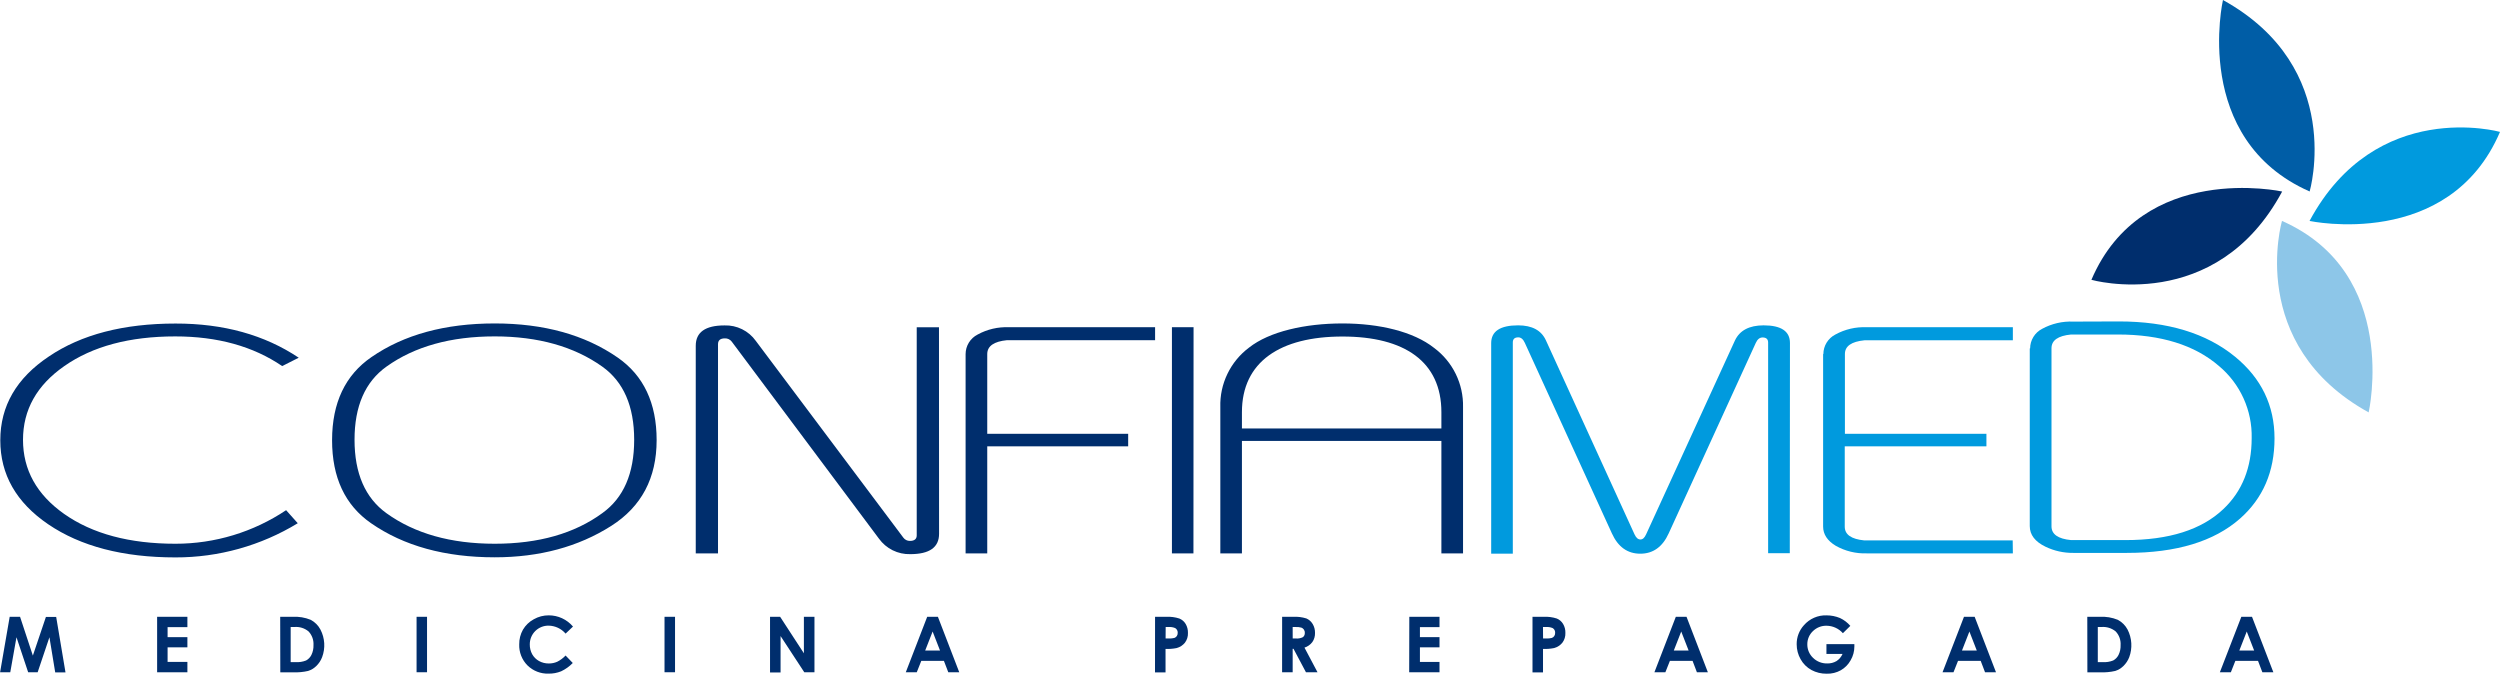 <svg width="167" height="45" viewBox="0 0 167 45" fill="none" xmlns="http://www.w3.org/2000/svg">
<g clip-path="url(#clip0_95_7877)">
<path d="M0.647 41.202H1.34L2.195 43.795L3.067 41.211H3.753L4.375 44.915H3.688L3.302 42.568L2.515 44.908H1.881L1.101 42.568L0.686 44.908H0.006L0.647 41.202Z" fill="#002E6D"/>
<path d="M10.496 41.202H12.518V41.893H11.195V42.562H12.518V43.242H11.195V44.215H12.518V44.908H10.496V41.202Z" fill="#002E6D"/>
<path d="M18.717 41.203H19.552C19.962 41.179 20.373 41.248 20.753 41.403C21.032 41.55 21.26 41.778 21.407 42.057C21.553 42.339 21.639 42.648 21.658 42.965C21.677 43.283 21.63 43.6 21.518 43.898C21.433 44.123 21.299 44.326 21.126 44.493C20.973 44.642 20.787 44.754 20.583 44.819C20.252 44.895 19.911 44.925 19.572 44.911H18.724L18.717 41.203ZM19.417 41.882V44.231H19.744C19.983 44.246 20.223 44.208 20.446 44.12C20.601 44.036 20.726 43.906 20.803 43.748C20.902 43.544 20.949 43.32 20.941 43.094C20.951 42.927 20.928 42.76 20.871 42.602C20.814 42.445 20.726 42.301 20.611 42.179C20.345 41.958 20.001 41.852 19.657 41.885L19.417 41.882Z" fill="#002E6D"/>
<path d="M27.827 41.202H28.526V44.906H27.827V41.202Z" fill="#002E6D"/>
<path d="M38.276 41.854L37.781 42.325C37.641 42.161 37.468 42.029 37.273 41.938C37.078 41.846 36.865 41.797 36.65 41.793C36.484 41.79 36.319 41.821 36.165 41.883C36.011 41.946 35.871 42.038 35.754 42.155C35.636 42.272 35.544 42.412 35.481 42.566C35.419 42.719 35.388 42.884 35.39 43.05C35.387 43.278 35.442 43.503 35.551 43.704C35.658 43.894 35.816 44.051 36.007 44.157C36.207 44.267 36.432 44.323 36.661 44.32C36.854 44.322 37.046 44.283 37.223 44.205C37.432 44.1 37.621 43.959 37.781 43.789L38.261 44.288C38.037 44.518 37.775 44.706 37.485 44.843C37.22 44.95 36.936 45.003 36.65 44.998C36.389 45.008 36.129 44.964 35.886 44.869C35.643 44.775 35.421 44.632 35.235 44.449C35.052 44.265 34.909 44.046 34.814 43.804C34.719 43.563 34.675 43.305 34.684 43.046C34.678 42.701 34.764 42.361 34.934 42.061C35.107 41.769 35.355 41.529 35.654 41.368C35.96 41.193 36.308 41.102 36.661 41.105C36.966 41.105 37.267 41.171 37.544 41.298C37.825 41.428 38.075 41.618 38.276 41.854Z" fill="#002E6D"/>
<path d="M44.39 41.202H45.092V44.906H44.39V41.202Z" fill="#002E6D"/>
<path d="M51.438 41.202H52.113L53.7 43.64V41.202H54.406V44.906H53.726L52.142 42.488V44.919H51.438V41.202Z" fill="#002E6D"/>
<path d="M61.937 41.202H62.652L64.078 44.906H63.345L63.053 44.144H61.543L61.24 44.906H60.507L61.937 41.202ZM62.299 42.185L61.802 43.457H62.794L62.299 42.185Z" fill="#002E6D"/>
<path d="M77.158 41.203H77.906C78.201 41.187 78.496 41.225 78.778 41.316C78.954 41.387 79.103 41.514 79.201 41.678C79.307 41.86 79.361 42.068 79.355 42.279C79.366 42.514 79.294 42.745 79.153 42.933C79.011 43.107 78.818 43.232 78.601 43.29C78.357 43.339 78.107 43.359 77.858 43.349V44.917H77.154L77.158 41.203ZM77.862 42.651H78.08C78.204 42.657 78.328 42.645 78.449 42.614C78.515 42.59 78.572 42.546 78.612 42.488C78.654 42.423 78.675 42.347 78.671 42.27C78.674 42.208 78.661 42.145 78.631 42.09C78.601 42.035 78.557 41.988 78.503 41.956C78.365 41.899 78.216 41.874 78.067 41.885H77.867L77.862 42.651Z" fill="#002E6D"/>
<path d="M85.646 41.203H86.393C86.688 41.187 86.983 41.224 87.265 41.312C87.439 41.387 87.586 41.515 87.684 41.678C87.793 41.859 87.848 42.067 87.843 42.279C87.851 42.496 87.789 42.71 87.666 42.889C87.533 43.065 87.349 43.195 87.139 43.261L88.011 44.909H87.239L86.406 43.34H86.35V44.909H85.644L85.646 41.203ZM86.352 42.651H86.57C86.73 42.665 86.891 42.634 87.034 42.562C87.078 42.528 87.113 42.484 87.135 42.432C87.157 42.381 87.166 42.325 87.161 42.27C87.165 42.193 87.142 42.116 87.097 42.052C87.056 41.993 86.997 41.948 86.93 41.924C86.804 41.891 86.674 41.878 86.544 41.885H86.35L86.352 42.651Z" fill="#002E6D"/>
<path d="M94.142 41.202H96.159V41.893H94.851V42.562H96.159V43.242H94.851V44.215H96.159V44.908H94.134L94.142 41.202Z" fill="#002E6D"/>
<path d="M102.371 41.203H103.119C103.414 41.187 103.709 41.225 103.991 41.316C104.167 41.387 104.316 41.514 104.414 41.678C104.521 41.859 104.575 42.068 104.568 42.279C104.579 42.514 104.507 42.745 104.366 42.933C104.225 43.107 104.032 43.232 103.816 43.29C103.572 43.339 103.322 43.359 103.073 43.349V44.917H102.371V41.203ZM103.077 42.651H103.295C103.419 42.657 103.542 42.645 103.661 42.614C103.728 42.591 103.786 42.547 103.825 42.488C103.867 42.423 103.888 42.347 103.884 42.27C103.888 42.208 103.874 42.145 103.845 42.09C103.816 42.035 103.772 41.989 103.718 41.956C103.576 41.897 103.422 41.873 103.269 41.885H103.071L103.077 42.651Z" fill="#002E6D"/>
<path d="M111.945 41.202H112.66L114.085 44.906H113.353L113.063 44.144H111.55L111.247 44.906H110.515L111.945 41.202ZM112.306 42.185L111.809 43.457H112.801L112.306 42.185Z" fill="#002E6D"/>
<path d="M123.602 41.808L123.105 42.298C122.968 42.143 122.801 42.019 122.613 41.933C122.425 41.847 122.221 41.801 122.015 41.799C121.846 41.795 121.677 41.825 121.52 41.888C121.363 41.95 121.22 42.044 121.099 42.163C120.981 42.275 120.887 42.411 120.824 42.56C120.76 42.71 120.728 42.872 120.729 43.035C120.726 43.205 120.759 43.374 120.825 43.53C120.891 43.687 120.989 43.828 121.112 43.945C121.237 44.068 121.385 44.163 121.548 44.227C121.71 44.291 121.884 44.322 122.058 44.318C122.274 44.325 122.488 44.271 122.675 44.163C122.855 44.047 122.996 43.88 123.081 43.684H122.006V43.03H123.872V43.187C123.872 43.511 123.786 43.83 123.621 44.109C123.468 44.386 123.242 44.615 122.967 44.773C122.681 44.933 122.356 45.013 122.028 45.004C121.669 45.01 121.315 44.924 120.999 44.754C120.698 44.587 120.449 44.34 120.282 44.039C120.108 43.734 120.017 43.39 120.018 43.039C120.012 42.566 120.186 42.109 120.506 41.76C120.693 41.547 120.924 41.377 121.184 41.264C121.443 41.151 121.725 41.097 122.008 41.106C122.319 41.105 122.626 41.166 122.913 41.285C123.177 41.409 123.411 41.587 123.602 41.808Z" fill="#002E6D"/>
<path d="M131.194 41.202H131.907L133.332 44.906H132.6L132.31 44.144H130.797L130.494 44.906H129.762L131.194 41.202ZM131.556 42.185L131.059 43.457H132.05L131.556 42.185Z" fill="#002E6D"/>
<path d="M139.431 41.203H140.268C140.678 41.179 141.088 41.248 141.469 41.403C141.747 41.55 141.975 41.778 142.123 42.057C142.267 42.339 142.352 42.649 142.371 42.966C142.39 43.282 142.344 43.6 142.234 43.898C142.148 44.122 142.014 44.325 141.841 44.493C141.688 44.642 141.502 44.754 141.299 44.819C140.967 44.895 140.627 44.925 140.287 44.911H139.437L139.431 41.203ZM140.133 41.882V44.231H140.459C140.699 44.246 140.938 44.208 141.161 44.12C141.316 44.036 141.441 43.906 141.519 43.748C141.618 43.544 141.665 43.32 141.656 43.094C141.667 42.927 141.643 42.76 141.587 42.602C141.53 42.445 141.442 42.301 141.327 42.179C141.059 41.959 140.715 41.853 140.37 41.885L140.133 41.882Z" fill="#002E6D"/>
<path d="M149.721 41.202H150.434L151.86 44.906H151.125L150.835 44.144H149.322L149.022 44.906H148.287L149.721 41.202ZM150.083 42.185L149.586 43.457H150.578L150.083 42.185Z" fill="#002E6D"/>
<path d="M19.955 23.895L18.85 24.454C16.912 23.133 14.531 22.472 11.707 22.472C8.656 22.472 6.185 23.133 4.296 24.454C2.456 25.735 1.537 27.378 1.537 29.381C1.537 31.384 2.451 33.033 4.281 34.328C6.17 35.658 8.649 36.322 11.718 36.322C14.351 36.325 16.924 35.544 19.112 34.08L19.89 34.952C17.429 36.451 14.601 37.242 11.718 37.235C8.22 37.235 5.387 36.496 3.217 35.019C1.085 33.567 0.02 31.697 0.02 29.409C0.02 27.121 1.101 25.256 3.265 23.812C5.432 22.346 8.252 21.613 11.727 21.613C14.93 21.609 17.672 22.369 19.955 23.895Z" fill="#002E6D"/>
<path d="M43.863 29.402C43.863 31.934 42.852 33.843 40.831 35.13C38.629 36.529 36.035 37.228 33.047 37.228C29.726 37.228 26.972 36.468 24.784 34.949C23.049 33.746 22.182 31.897 22.183 29.402C22.185 26.907 23.061 25.057 24.814 23.853C26.985 22.355 29.729 21.606 33.047 21.606C36.331 21.606 39.069 22.366 41.262 23.885C42.996 25.088 43.863 26.927 43.863 29.402ZM42.363 29.38C42.363 27.136 41.655 25.508 40.24 24.495C38.351 23.148 35.953 22.473 33.047 22.471C30.11 22.471 27.701 23.143 25.819 24.487C24.393 25.503 23.681 27.135 23.683 29.38C23.684 31.626 24.396 33.261 25.819 34.285C27.708 35.643 30.117 36.322 33.047 36.322C35.976 36.322 38.374 35.639 40.24 34.274C41.655 33.257 42.363 31.626 42.363 29.38Z" fill="#002E6D"/>
<path d="M62.73 35.658C62.73 36.564 62.089 37.017 60.806 37.017C60.398 37.028 59.994 36.939 59.629 36.758C59.264 36.577 58.949 36.309 58.711 35.978L48.88 22.82C48.827 22.75 48.758 22.693 48.678 22.655C48.599 22.617 48.511 22.599 48.423 22.603C48.117 22.603 47.963 22.733 47.963 22.993V36.969H46.476V23.097C46.476 22.191 47.117 21.738 48.399 21.738C48.805 21.724 49.208 21.812 49.572 21.992C49.937 22.172 50.251 22.44 50.487 22.77L60.343 35.915C60.393 35.983 60.459 36.039 60.535 36.077C60.611 36.115 60.695 36.134 60.779 36.133C61.085 36.133 61.237 36.008 61.237 35.762V21.86H62.724L62.73 35.658Z" fill="#002E6D"/>
<path d="M77.16 22.724H67.266C66.394 22.81 65.955 23.116 65.948 23.642V28.979H75.362V29.814H65.948V36.965H64.502V23.652C64.503 23.381 64.579 23.116 64.721 22.885C64.863 22.654 65.067 22.467 65.309 22.345C65.948 21.996 66.67 21.828 67.397 21.859H77.16V22.724Z" fill="#002E6D"/>
<path d="M79.722 36.965H78.285V21.859H79.73L79.722 36.965Z" fill="#002E6D"/>
<path d="M97.731 36.965H96.285V29.454H82.961V36.965H81.518V27.197C81.495 26.429 81.657 25.668 81.991 24.976C82.324 24.284 82.819 23.682 83.434 23.221C84.796 22.145 87.176 21.606 89.677 21.606C92.135 21.606 94.424 22.151 95.799 23.241C96.414 23.698 96.91 24.296 97.246 24.984C97.582 25.672 97.748 26.431 97.731 27.197V36.965ZM96.285 28.622V27.533C96.285 24.164 93.833 22.48 89.677 22.48C85.52 22.48 82.961 24.164 82.961 27.533V28.622H96.285Z" fill="#002E6D"/>
<path d="M119.558 36.954H118.111V22.879C118.111 22.662 117.989 22.542 117.74 22.542C117.548 22.542 117.396 22.664 117.285 22.91L111.471 35.625C111.059 36.533 110.425 36.987 109.571 36.987C108.716 36.987 108.083 36.533 107.672 35.625L101.859 22.903C101.747 22.657 101.599 22.535 101.423 22.535C101.179 22.535 101.056 22.646 101.056 22.873V36.987H99.611V22.923C99.611 22.13 100.211 21.733 101.41 21.733C102.347 21.733 102.967 22.07 103.271 22.744L109.183 35.688C109.289 35.921 109.42 36.037 109.579 36.037C109.738 36.037 109.854 35.924 109.959 35.697L115.894 22.744C116.211 22.072 116.848 21.735 117.806 21.733C118.981 21.733 119.569 22.127 119.569 22.914L119.558 36.954Z" fill="#009ADE"/>
<path d="M134.459 36.965H124.691C123.971 36.988 123.257 36.813 122.629 36.459C122.067 36.121 121.784 35.692 121.784 35.172V23.652H121.801C121.802 23.382 121.877 23.116 122.019 22.886C122.161 22.655 122.364 22.468 122.605 22.345C123.243 21.995 123.965 21.827 124.691 21.859H134.459V22.731H124.548C123.676 22.817 123.24 23.122 123.24 23.648V28.98H132.693V29.814H123.229V35.18C123.229 35.71 123.665 36.015 124.537 36.1H134.448L134.459 36.965Z" fill="#009ADE"/>
<path d="M151.938 29.287C151.938 31.5 151.169 33.286 149.632 34.644C147.898 36.17 145.381 36.933 142.081 36.934H138.496C137.855 36.941 137.222 36.8 136.645 36.523C135.94 36.184 135.588 35.724 135.588 35.141V23.273H135.612C135.613 23.003 135.688 22.738 135.83 22.508C135.971 22.277 136.173 22.09 136.414 21.966C137.051 21.619 137.771 21.451 138.496 21.483L141.547 21.472C144.799 21.472 147.387 22.259 149.309 23.834C151.062 25.274 151.938 27.092 151.938 29.287ZM150.412 29.265C150.433 28.351 150.247 27.444 149.87 26.612C149.493 25.779 148.933 25.042 148.232 24.454C146.609 23.05 144.357 22.347 141.475 22.345H138.347C137.476 22.43 137.04 22.735 137.04 23.263V35.161C137.04 35.688 137.476 35.995 138.347 36.078H141.985C144.892 36.078 147.071 35.386 148.525 34.002C149.782 32.812 150.411 31.233 150.412 29.265Z" fill="#009ADE"/>
<path d="M152.437 14.757C152.437 14.757 150.022 23.017 158.226 27.548C158.226 27.548 160.347 18.252 152.437 14.757Z" fill="#8DC6E8"/>
<path d="M154.284 12.791C154.284 12.791 156.699 4.534 148.494 0.002C148.494 0.002 146.373 9.297 154.284 12.791Z" fill="#005DA6"/>
<path d="M167 8.811C167 8.811 158.717 6.501 154.277 14.759C154.277 14.759 163.604 16.761 167 8.811Z" fill="#009ADE"/>
<path d="M139.706 18.692C139.706 18.692 148.017 21.051 152.448 12.794C152.448 12.794 143.102 10.741 139.706 18.692Z" fill="#002E6D"/>
</g>
<defs>
<clipPath id="clip0_95_7877">
<rect width="167" height="45" fill="white"/>
</clipPath>
</defs>
</svg>
